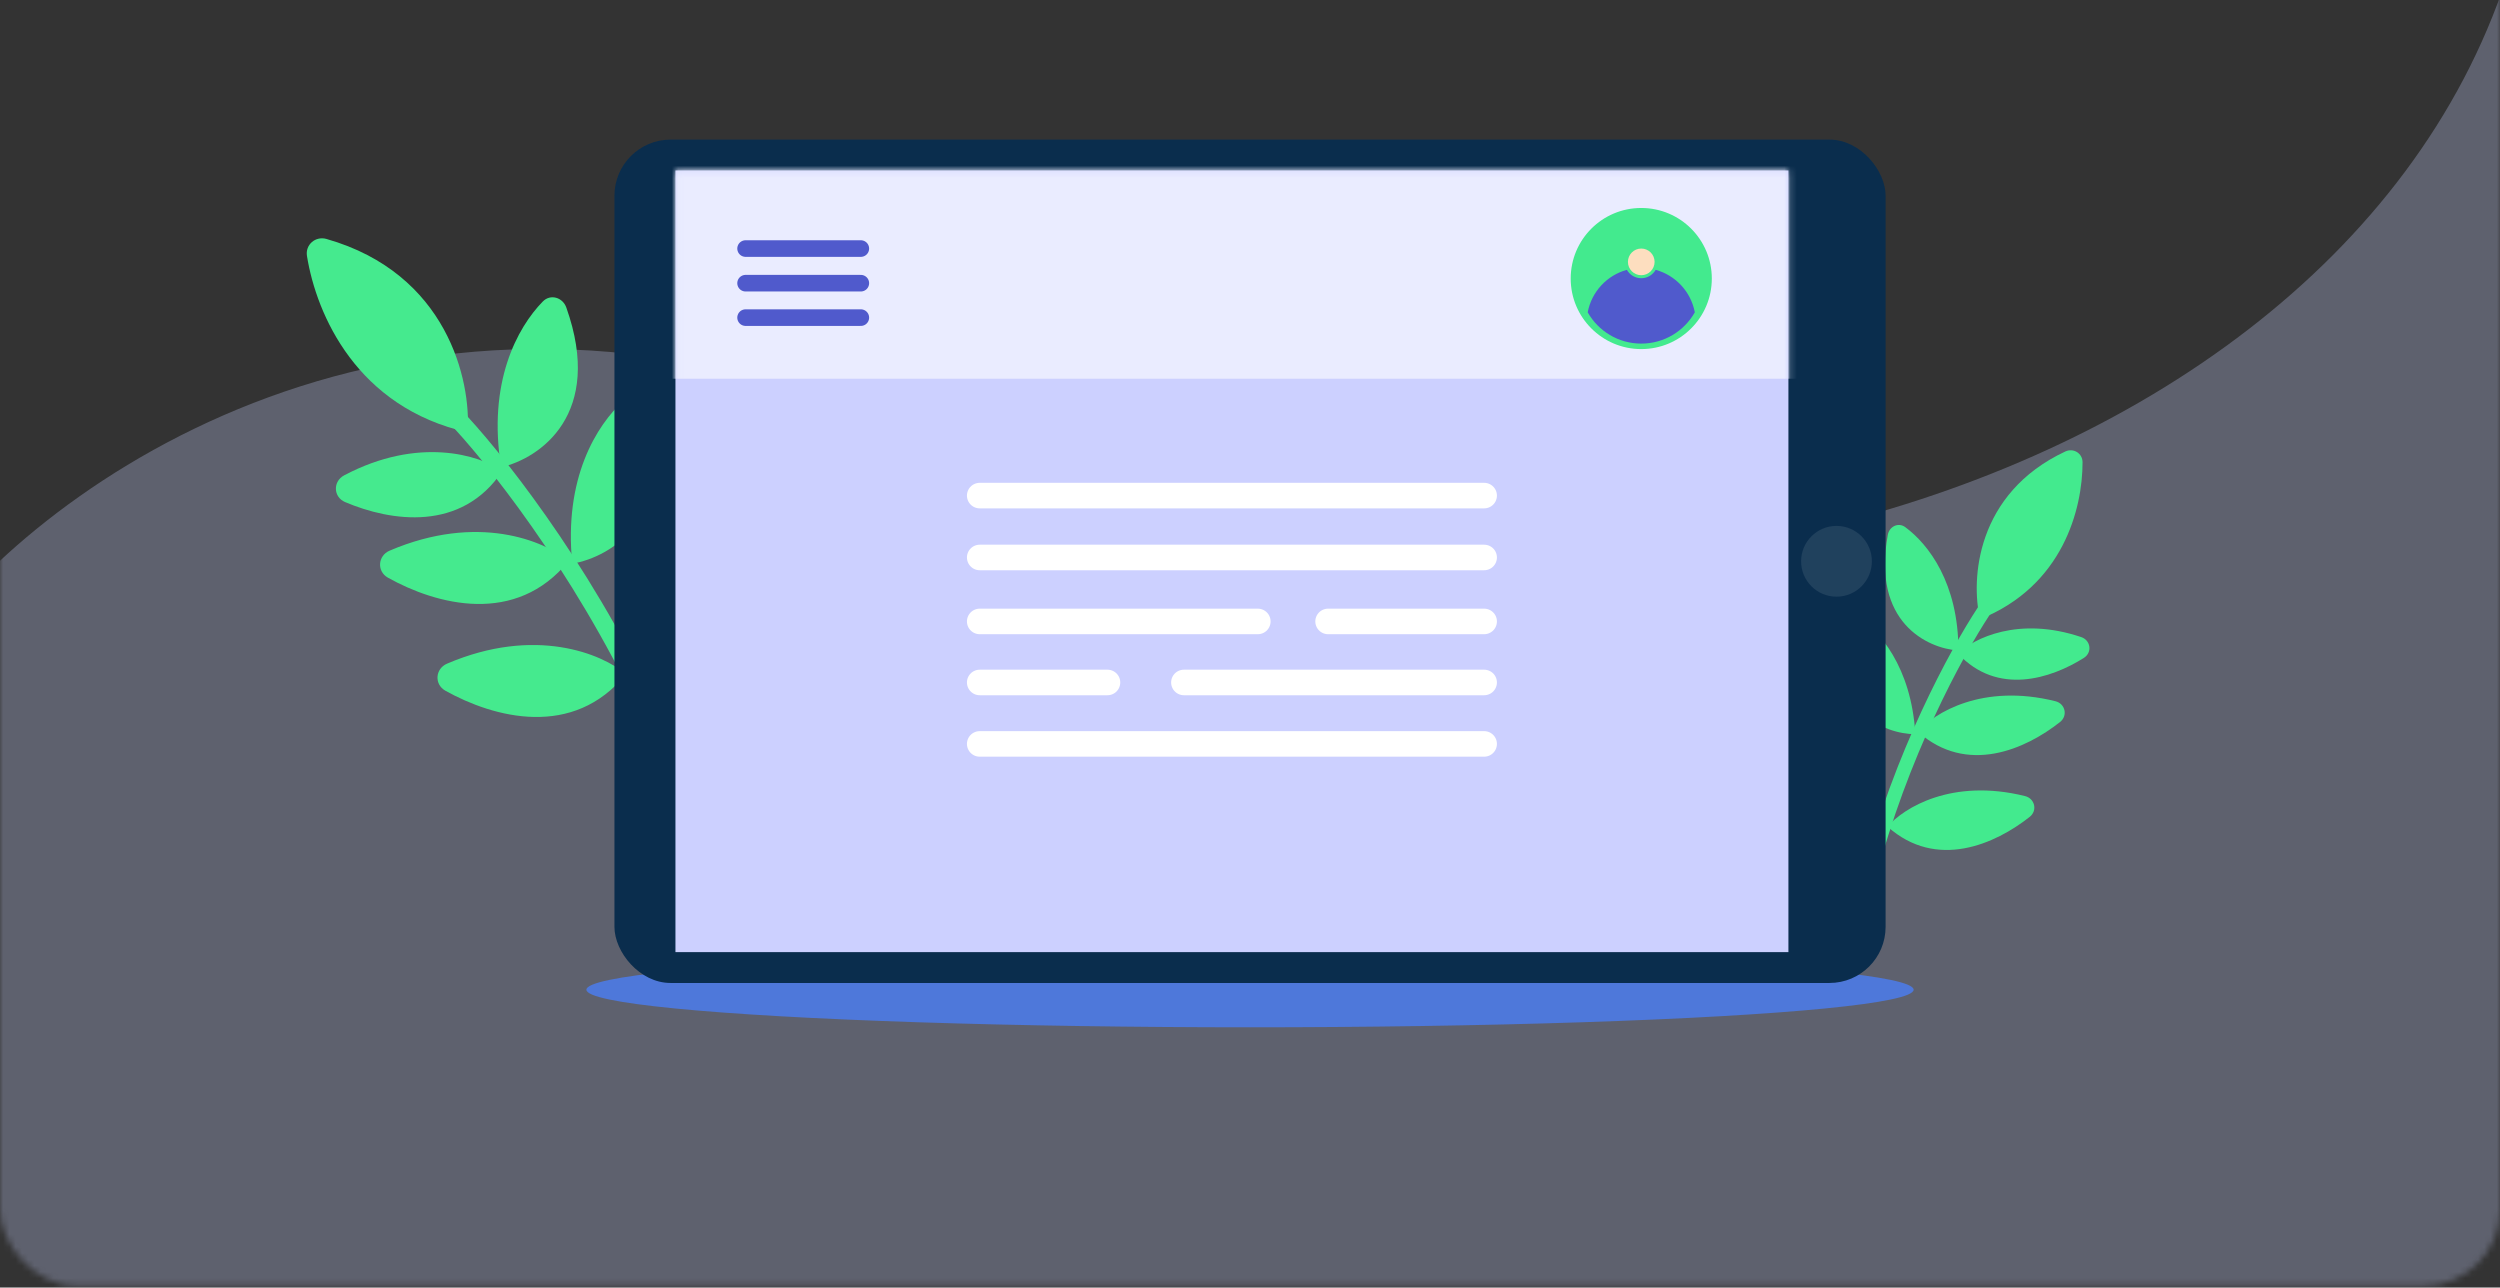 <svg width="400" height="206" viewBox="0 0 400 206" fill="none" xmlns="http://www.w3.org/2000/svg">
<rect x="0" y="0" width="400" height="206" fill="#333333" stroke="none"/>
<g clip-path="url(#clip0_802_986)">
<mask id="mask0_802_986" style="mask-type:alpha" maskUnits="userSpaceOnUse" x="0" y="-235" width="401" height="441">
<rect y="-235" width="400.007" height="440.715" rx="12.171" fill="url(#paint0_linear_802_986)"/>
</mask>
<g mask="url(#mask0_802_986)">
<path d="M150.265 71.207C70.763 33.185 10.562 74.568 -9.602 100.012V223.872H422.469V-3.685C421.509 -41.611 416.708 -98.164 405.186 -20.968C390.784 75.528 249.641 118.735 150.265 71.207Z" fill="#CAD2FF" fill-opacity="0.29"/>
</g>
<ellipse cx="200.003" cy="158.354" rx="106.179" ry="6.014" fill="#4E78DA"/>
<path d="M72.653 66.437C78.461 72.439 92.778 90.186 103.588 113.157" stroke="#45EA8E" stroke-width="2.844"/>
<path d="M52.238 38.234C71.555 43.747 75.407 60.869 74.82 69.17C57.131 65.212 50.634 50.399 49.114 40.955C48.824 39.15 50.479 37.732 52.238 38.234Z" fill="#45EA8E"/>
<path d="M90.611 49.208C96.668 66.24 86.421 73.328 80.178 74.761C77.985 61.205 82.755 52.425 86.852 48.237C88.067 46.995 90.029 47.57 90.611 49.208Z" fill="#45EA8E"/>
<path d="M103.478 65.286C108.528 82.643 97.883 89.119 91.567 90.185C90.171 76.523 95.447 68.037 99.781 64.097C101.068 62.927 102.992 63.617 103.478 65.286Z" fill="#45EA8E"/>
<path d="M115.777 84.545C119.306 102.274 108.141 107.805 101.756 108.32C101.548 94.589 107.538 86.591 112.198 83.04C113.581 81.987 115.438 82.84 115.777 84.545Z" fill="#45EA8E"/>
<path d="M55.071 76.052C66.954 69.779 76.71 72.797 80.371 75.368C73.838 85.168 62.535 83.447 55.214 80.33C53.313 79.52 53.243 77.017 55.071 76.052Z" fill="#45EA8E"/>
<path d="M62.337 88.106C76.41 82.082 87.122 86.507 90.962 89.778C82.533 100.175 69.846 96.773 62.073 92.432C60.269 91.424 60.437 88.919 62.337 88.106Z" fill="#45EA8E"/>
<path d="M71.524 106.187C85.597 100.164 96.309 104.589 100.149 107.86C91.72 118.257 79.033 114.855 71.26 110.513C69.456 109.505 69.624 107.001 71.524 106.187Z" fill="#45EA8E"/>
<path d="M318.145 96.681C314.393 102.066 305.514 117.629 300.012 136.804" stroke="#43EA8E" stroke-width="2.234"/>
<path d="M330.443 72.24C316.151 78.94 315.311 92.705 316.809 99.07C330.033 93.78 333.214 81.475 333.208 73.959C333.207 72.521 331.745 71.63 330.443 72.24Z" fill="#43EA8E"/>
<path d="M302.05 85.568C299.489 99.54 308.327 103.752 313.349 104.08C313.349 93.29 308.548 87.077 304.844 84.343C303.745 83.531 302.296 84.224 302.05 85.568Z" fill="#43EA8E"/>
<path d="M294.09 99.654C292.351 113.752 301.421 117.44 306.454 117.474C305.822 106.702 300.665 100.781 296.808 98.268C295.664 97.522 294.257 98.299 294.09 99.654Z" fill="#43EA8E"/>
<path d="M286.965 116.138C286.453 130.333 295.807 133.223 300.825 132.821C299.263 122.144 293.613 116.691 289.553 114.522C288.348 113.878 287.014 114.773 286.965 116.138Z" fill="#43EA8E"/>
<path d="M332.99 101.931C322.986 98.556 315.796 102.121 313.279 104.575C319.576 111.357 328.128 108.604 333.416 105.267C334.789 104.4 334.529 102.45 332.99 101.931Z" fill="#43EA8E"/>
<path d="M328.865 112.195C317.193 109.288 309.439 114.065 306.871 117.084C314.714 124.091 324.128 119.86 329.613 115.517C330.886 114.509 330.441 112.587 328.865 112.195Z" fill="#43EA8E"/>
<path d="M324.006 127.374C312.334 124.468 304.58 129.244 302.012 132.263C309.855 139.271 319.269 135.04 324.754 130.697C326.027 129.688 325.582 127.767 324.006 127.374Z" fill="#43EA8E"/>
<rect x="98.311" y="22.337" width="203.385" height="134.938" rx="8.981" fill="#0A2D4D"/>
<rect x="108.072" y="27.274" width="178.075" height="125.065" fill="#CCD0FF"/>
<circle cx="293.839" cy="89.807" r="5.662" fill="#E7F0F4" fill-opacity="0.1"/>
<mask id="mask1_802_986" style="mask-type:alpha" maskUnits="userSpaceOnUse" x="108" y="27" width="179" height="126">
<rect x="108.072" y="27.274" width="178.075" height="125.065" fill="#DCDFFF"/>
</mask>
<g mask="url(#mask1_802_986)">
<path d="M289.419 60.596H108.878H99.018V21.156H289.419V60.596Z" fill="#EAECFF"/>
</g>
<path d="M156.754 79.295H237.464" stroke="white" stroke-width="4.088" stroke-linecap="round"/>
<path d="M156.754 89.195H237.464" stroke="white" stroke-width="4.088" stroke-linecap="round"/>
<path d="M156.754 119.025H237.464" stroke="white" stroke-width="4.088" stroke-linecap="round"/>
<path d="M156.754 99.429H201.25M237.464 99.429H212.494" stroke="white" stroke-width="4.088" stroke-linecap="round"/>
<path d="M156.754 109.194H177.196M237.464 109.194H189.424" stroke="white" stroke-width="4.088" stroke-linecap="round"/>
<circle cx="262.601" cy="44.565" r="11.289" fill="#43EA8E"/>
<path fill-rule="evenodd" clip-rule="evenodd" d="M254.033 49.974C254.647 46.684 257.108 44.045 260.299 43.173C260.754 43.975 261.615 44.515 262.602 44.515C263.59 44.515 264.451 43.975 264.906 43.173C268.097 44.046 270.557 46.685 271.171 49.975C269.482 52.961 266.277 54.977 262.602 54.977C258.926 54.977 255.721 52.961 254.033 49.974Z" fill="#505ACC"/>
<circle cx="262.602" cy="41.901" r="2.133" fill="#FDDEBF"/>
<path d="M119.293 39.769H137.731" stroke="#505ACC" stroke-width="2.657" stroke-linecap="round"/>
<path d="M119.293 45.31H137.731" stroke="#505ACC" stroke-width="2.657" stroke-linecap="round"/>
<path d="M119.293 50.819H137.731" stroke="#505ACC" stroke-width="2.657" stroke-linecap="round"/>
</g>
<defs>
<linearGradient id="paint0_linear_802_986" x1="200.003" y1="-235" x2="200.003" y2="205.715" gradientUnits="userSpaceOnUse">
<stop stop-color="#505ACB"/>
<stop offset="0.818" stop-color="#658DE4"/>
</linearGradient>
<clipPath id="clip0_802_986">
<rect width="400" height="206" fill="white"/>
</clipPath>
</defs>
</svg>
